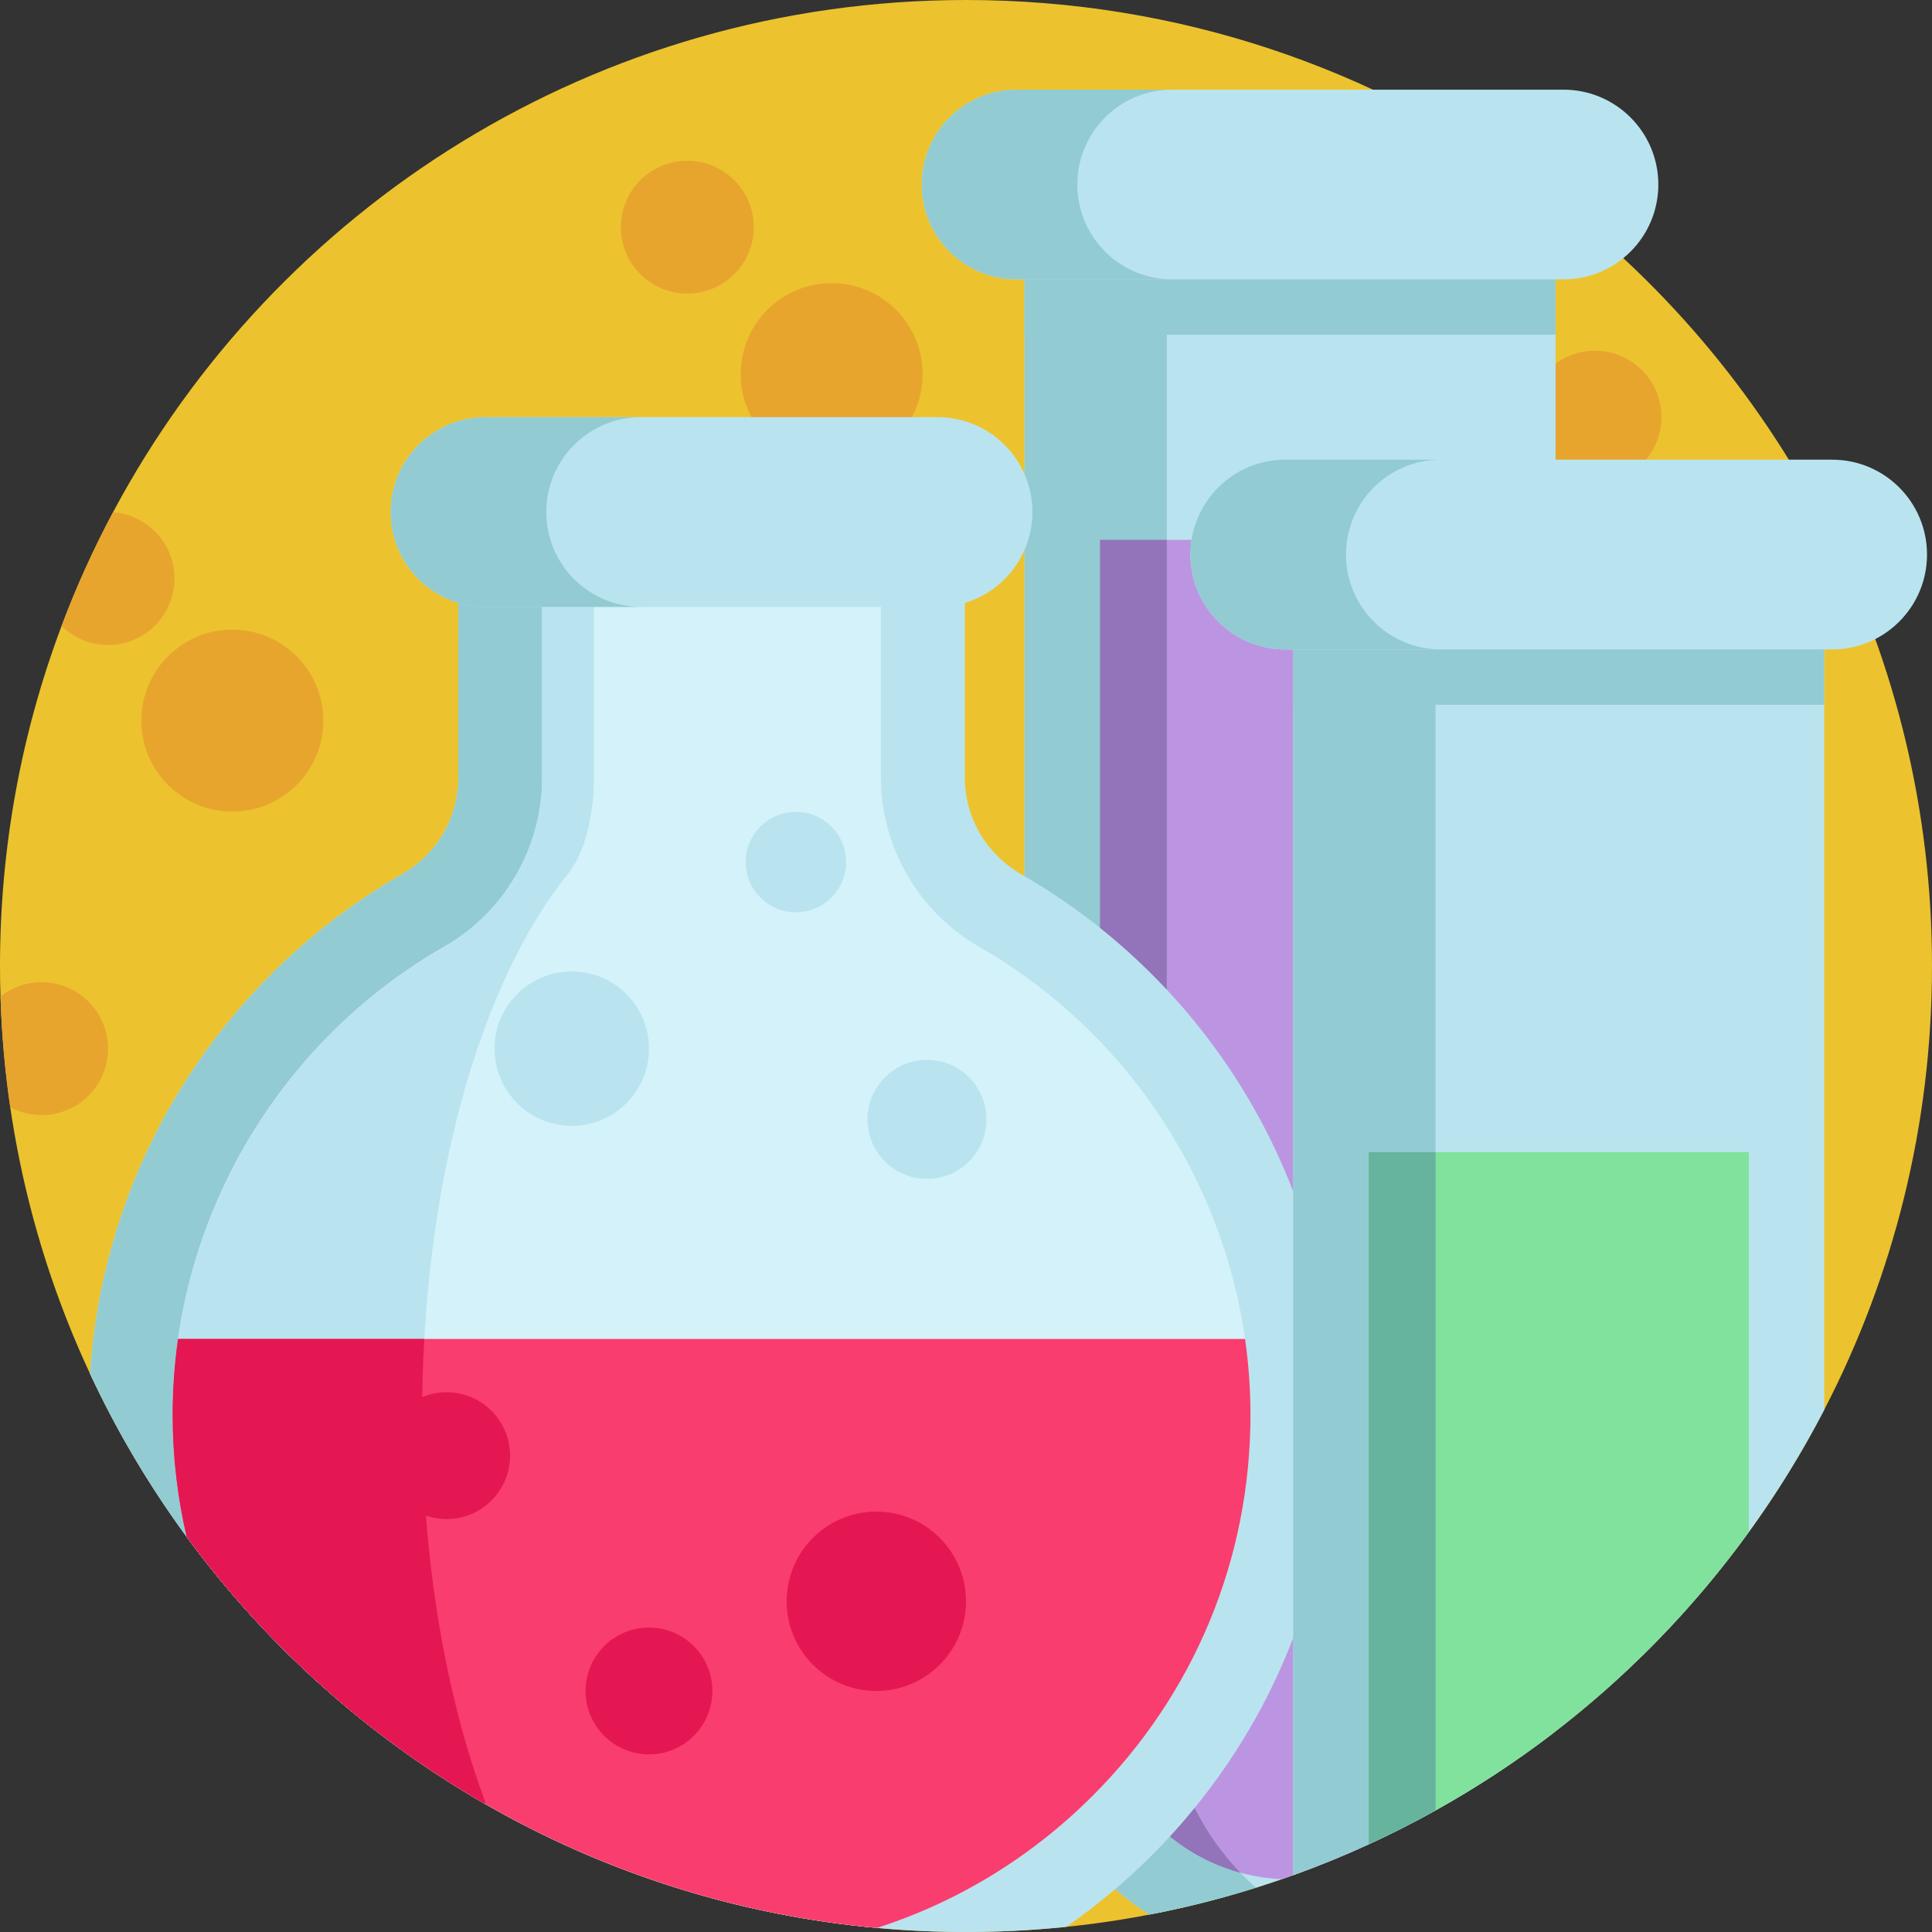 <svg id="Capa_1" enable-background="new 0 0 512 512" height="512" viewBox="0 0 512 512" width="512" xmlns="http://www.w3.org/2000/svg"><rect x="0" y="0" width="512" height="512" fill="#333333" stroke="none"/><g><path d="m512 256c0 42.39-10.3 82.37-28.55 117.58-5.87 11.33-12.56 22.17-20 32.43-14.7 20.3-32.31 38.36-52.21 53.56-9.6 7.34-19.75 14-30.36 19.93-.15.09-.3.18-.45.26-5.77 3.22-11.67 6.22-17.71 8.99-6.53 3-13.2 5.73-20 8.18-1 .36-2.01.71-3.02 1.07-2.27.78-4.56 1.53-6.86 2.26-9.19 2.89-18.61 5.28-28.22 7.12-15.74 3.04-31.99 4.62-48.62 4.62-128.66 0-235.16-94.93-253.28-218.56-1.41-9.63-2.29-19.43-2.59-29.37-.09-2.68-.13-5.37-.13-8.07 0-31.71 5.77-62.08 16.31-90.1 3.91-10.39 8.47-20.46 13.64-30.15 43.05-80.77 128.13-135.75 226.05-135.75 56.25 0 108.27 18.15 150.51 48.9 1.93 1.41 3.84 2.84 5.73 4.3 60.68 46.81 99.76 120.24 99.76 202.8z" fill="#ecc32e"/><g fill="#e7a52e"><circle cx="422.693" cy="110.556" r="17.613"/><path d="m28.63 277.9c0 9.73-7.88 17.62-17.61 17.62-3 0-5.83-.75-8.3-2.08-1.41-9.63-2.29-19.43-2.59-29.37 2.99-2.37 6.78-3.78 10.89-3.78 9.73 0 17.61 7.89 17.61 17.61z"/><circle cx="220.398" cy="99.141" r="24.112"/></g><g><path d="m412.24 48.9v398.78c0 4.05-.34 8.02-1 11.89-9.74 7.44-20.04 14.19-30.81 20.19-5.77 3.22-11.67 6.22-17.71 8.99-6.53 3-13.2 5.73-20 8.18-12.29 4.43-25.02 7.94-38.1 10.45-19.88-12.43-33.11-34.52-33.11-59.7v-398.78z" fill="#b9e4ef"/><path d="m392.24 143.06v304.62c0 12.05-4.26 23.14-11.36 31.82-.15.09-.3.18-.45.26-5.77 3.22-11.67 6.22-17.71 8.99-6.53 3-13.2 5.73-20 8.18-1 .36-2.01.71-3.02 1.07-26.77-1.14-48.19-23.28-48.19-50.32v-304.62z" fill="#bc95e2"/><path d="m332.84 500.26c-9.19 2.89-18.61 5.28-28.22 7.12-19.88-12.43-33.11-34.52-33.11-59.7v-398.78h37.71v398.78c0 18.87 7.42 36 19.51 48.63 1.32 1.38 2.69 2.7 4.11 3.95z" fill="#93cbd3"/><path d="m328.73 496.31c-21.42-5.8-37.22-25.41-37.22-48.63v-304.62h17.71v304.62c0 18.87 7.42 36 19.51 48.63z" fill="#9373b9"/><path d="m353.63 374.92c0 56.24-28.13 105.91-71.09 135.72-.41.04-.81.08-1.22.12-8.32.82-16.77 1.24-25.32 1.24-46.62 0-90.34-12.47-127.99-34.25-45.33-26.22-81.89-65.95-104.13-113.68 3.67-56.79 36.09-105.76 82.83-132.5 9.12-5.22 14.74-14.92 14.74-25.42l-.01-62.3h134.25v62.29c0 10.6 5.78 20.28 14.97 25.56 49.57 28.48 82.97 81.94 82.97 143.22z" fill="#b9e4ef"/><path d="m150.54 231.57c-23.12 28.46-38.68 82.04-38.67 143.45.01 38.74 6.3 74.5 16.81 102.74-.14.04-.29.08-.43.12-.08-.04-.15-.09-.23-.13h-.01c-30.81-17.82-57.56-41.88-78.53-70.45l-.01-.01c-9.88-13.47-18.47-27.93-25.59-43.22l-.01-.01c.03-.41.06-.83.09-1.24 4.08-56.26 36.34-104.69 82.75-131.25 9.12-5.21 14.73-14.92 14.73-25.41v-62.3h35.93l.01 62.3c0 10.49-2.61 20.2-6.84 25.41z" fill="#93cbd3"/><path d="m331.39 374.92c0 38.15-14.85 74.01-41.83 100.99-16.29 16.29-35.83 28.16-57.15 35.01 0 0 0 0-.01 0-37.68-3.44-72.98-15.05-104.15-33.04-.08-.04-.15-.09-.23-.13h-.01c-30.81-17.82-57.56-41.88-78.53-70.45l-.01-.01c-2.43-10.38-3.72-21.19-3.72-32.29 0-6.8.48-13.54 1.43-20.17 1.85-12.89 5.44-25.37 10.59-37.13.01-.02.02-.04.04-.07.25-.6.52-1.19.79-1.77.01-.03.02-.05.03-.07 12.24-26.86 32.71-49.81 59.13-64.93 15.99-9.15 25.92-26.28 25.92-44.71v-70.45h89.78v70.44c0 18.4 10.01 35.59 26.13 44.83 33.98 19.53 58.08 52.03 67.47 89.15 1.22 4.83 2.19 9.74 2.9 14.71.94 6.61 1.43 13.32 1.43 20.09z" fill="#d4f2f9"/><path d="m150.54 231.57c-23.12 28.46-38.68 82.04-38.67 143.45.01 38.74 6.3 74.5 16.81 102.74-.14.04-.29.08-.43.12-.08-.04-.15-.09-.23-.13h-.01c-30.81-17.82-57.56-41.88-78.53-70.45l-.01-.01c-2.43-10.38-3.72-21.19-3.72-32.29-.01-20.02 4.22-39.49 12.02-57.3.01-.02.02-.04.04-.07.25-.6.52-1.19.79-1.77.01-.03.02-.05.03-.07 12.24-26.86 32.71-49.81 59.13-64.93 15.99-9.15 25.92-26.28 25.92-44.71v-62.29h13.69l.01 62.3c0 10.49-2.61 20.2-6.84 25.41z" fill="#b9e4ef"/><path d="m248.462 110.556h-119.782c-13.884 0-25.139 11.255-25.139 25.139 0 13.884 11.255 25.139 25.139 25.139h119.782c13.884 0 25.139-11.255 25.139-25.139 0-13.884-11.255-25.139-25.139-25.139z" fill="#b9e4ef"/><path d="m152.134 153.472c4.558 4.547 10.839 7.36 17.777 7.36h-41.234c-6.937 0-13.23-2.813-17.777-7.36s-7.36-10.828-7.36-17.777c0-13.886 11.251-25.148 25.136-25.148h41.234c-13.874 0-25.136 11.262-25.136 25.148.001 6.949 2.813 13.23 7.36 17.777z" fill="#93cbd3"/><path d="m271.51 48.9h140.73v39.8h-140.73z" fill="#93cbd3"/><path d="m414.335 23.764h-144.922c-13.884 0-25.139 11.255-25.139 25.139 0 13.884 11.255 25.139 25.139 25.139h144.922c13.884 0 25.139-11.255 25.139-25.139 0-13.884-11.255-25.139-25.139-25.139z" fill="#b9e4ef"/><path d="m292.868 66.68c4.558 4.547 10.839 7.36 17.777 7.36h-41.235c-6.937 0-13.23-2.813-17.777-7.36s-7.36-10.828-7.36-17.777c0-13.886 11.251-25.148 25.136-25.148h41.234c-13.874 0-25.136 11.262-25.136 25.148.001 6.949 2.814 13.23 7.361 17.777z" fill="#93cbd3"/><circle cx="210.923" cy="228.453" fill="#b9e4ef" r="13.309"/><circle cx="151.527" cy="277.903" fill="#b9e4ef" r="20.459"/><circle cx="245.66" cy="296.649" fill="#b9e4ef" r="15.763"/><path d="m331.39 374.92c0 38.15-14.85 74.01-41.83 100.99-16.29 16.29-35.83 28.16-57.15 35.01 0 0 0 0-.01 0-37.68-3.44-72.98-15.05-104.15-33.04-.08-.04-.15-.09-.23-.13h-.01c-30.81-17.82-57.56-41.88-78.53-70.45l-.01-.01c-2.43-10.38-3.72-21.19-3.72-32.29 0-6.8.48-13.54 1.43-20.17h282.78c.94 6.61 1.43 13.32 1.43 20.09z" fill="#f93d6e"/><g fill="#e41753"><path d="m128.68 477.76c-.14.04-.29.08-.43.12-.08-.04-.15-.09-.23-.13h-.01c-30.81-17.82-57.56-41.88-78.53-70.45l-.01-.01c-2.43-10.38-3.72-21.19-3.72-32.29 0-6.8.48-13.54 1.43-20.17h65.26c-.38 6.62-.57 13.36-.57 20.19.01 38.74 6.3 74.5 16.81 102.74z"/><circle cx="232.235" cy="424.357" r="23.765"/><circle cx="118.369" cy="385.764" r="16.805"/><circle cx="171.986" cy="448.123" r="16.805"/></g><g><path d="m483.45 146.96v226.62c-29.49 56.94-79.74 101.4-140.73 123.35v-349.97z" fill="#b9e4ef"/><path d="m463.45 305.31v100.7c-25.75 35.56-60.42 64.24-100.73 82.74v-183.44z" fill="#80e29d"/><path d="m380.43 146.96v332.8c-5.77 3.22-11.67 6.22-17.71 8.99-6.53 3-13.2 5.73-20 8.18v-349.97z" fill="#93cbd3"/><path d="m380.43 305.31v174.45c-5.77 3.22-11.67 6.22-17.71 8.99v-183.44z" fill="#66b49d"/><path d="m342.716 146.956h140.73v39.8h-140.73z" fill="#93cbd3"/><path d="m485.541 121.82h-144.922c-13.884 0-25.139 11.255-25.139 25.139 0 13.884 11.255 25.139 25.139 25.139h144.922c13.884 0 25.139-11.255 25.139-25.139 0-13.883-11.255-25.139-25.139-25.139z" fill="#b9e4ef"/><path d="m364.074 164.736c4.558 4.547 10.839 7.36 17.777 7.36h-41.234c-6.937 0-13.23-2.813-17.777-7.36s-7.36-10.828-7.36-17.777c0-13.886 11.251-25.148 25.136-25.148h41.234c-13.874 0-25.136 11.262-25.136 25.148 0 6.949 2.813 13.23 7.36 17.777z" fill="#93cbd3"/></g></g><circle cx="61.565" cy="190.968" fill="#e7a52e" r="24.112"/><path d="m46.25 153.31c0 9.73-7.89 17.62-17.62 17.62-4.8 0-9.14-1.92-12.32-5.03 3.91-10.39 8.47-20.46 13.64-30.15 9.11.67 16.3 8.28 16.3 17.56z" fill="#e7a52e"/><circle cx="182.143" cy="60.203" fill="#e7a52e" r="17.613"/></g></svg>